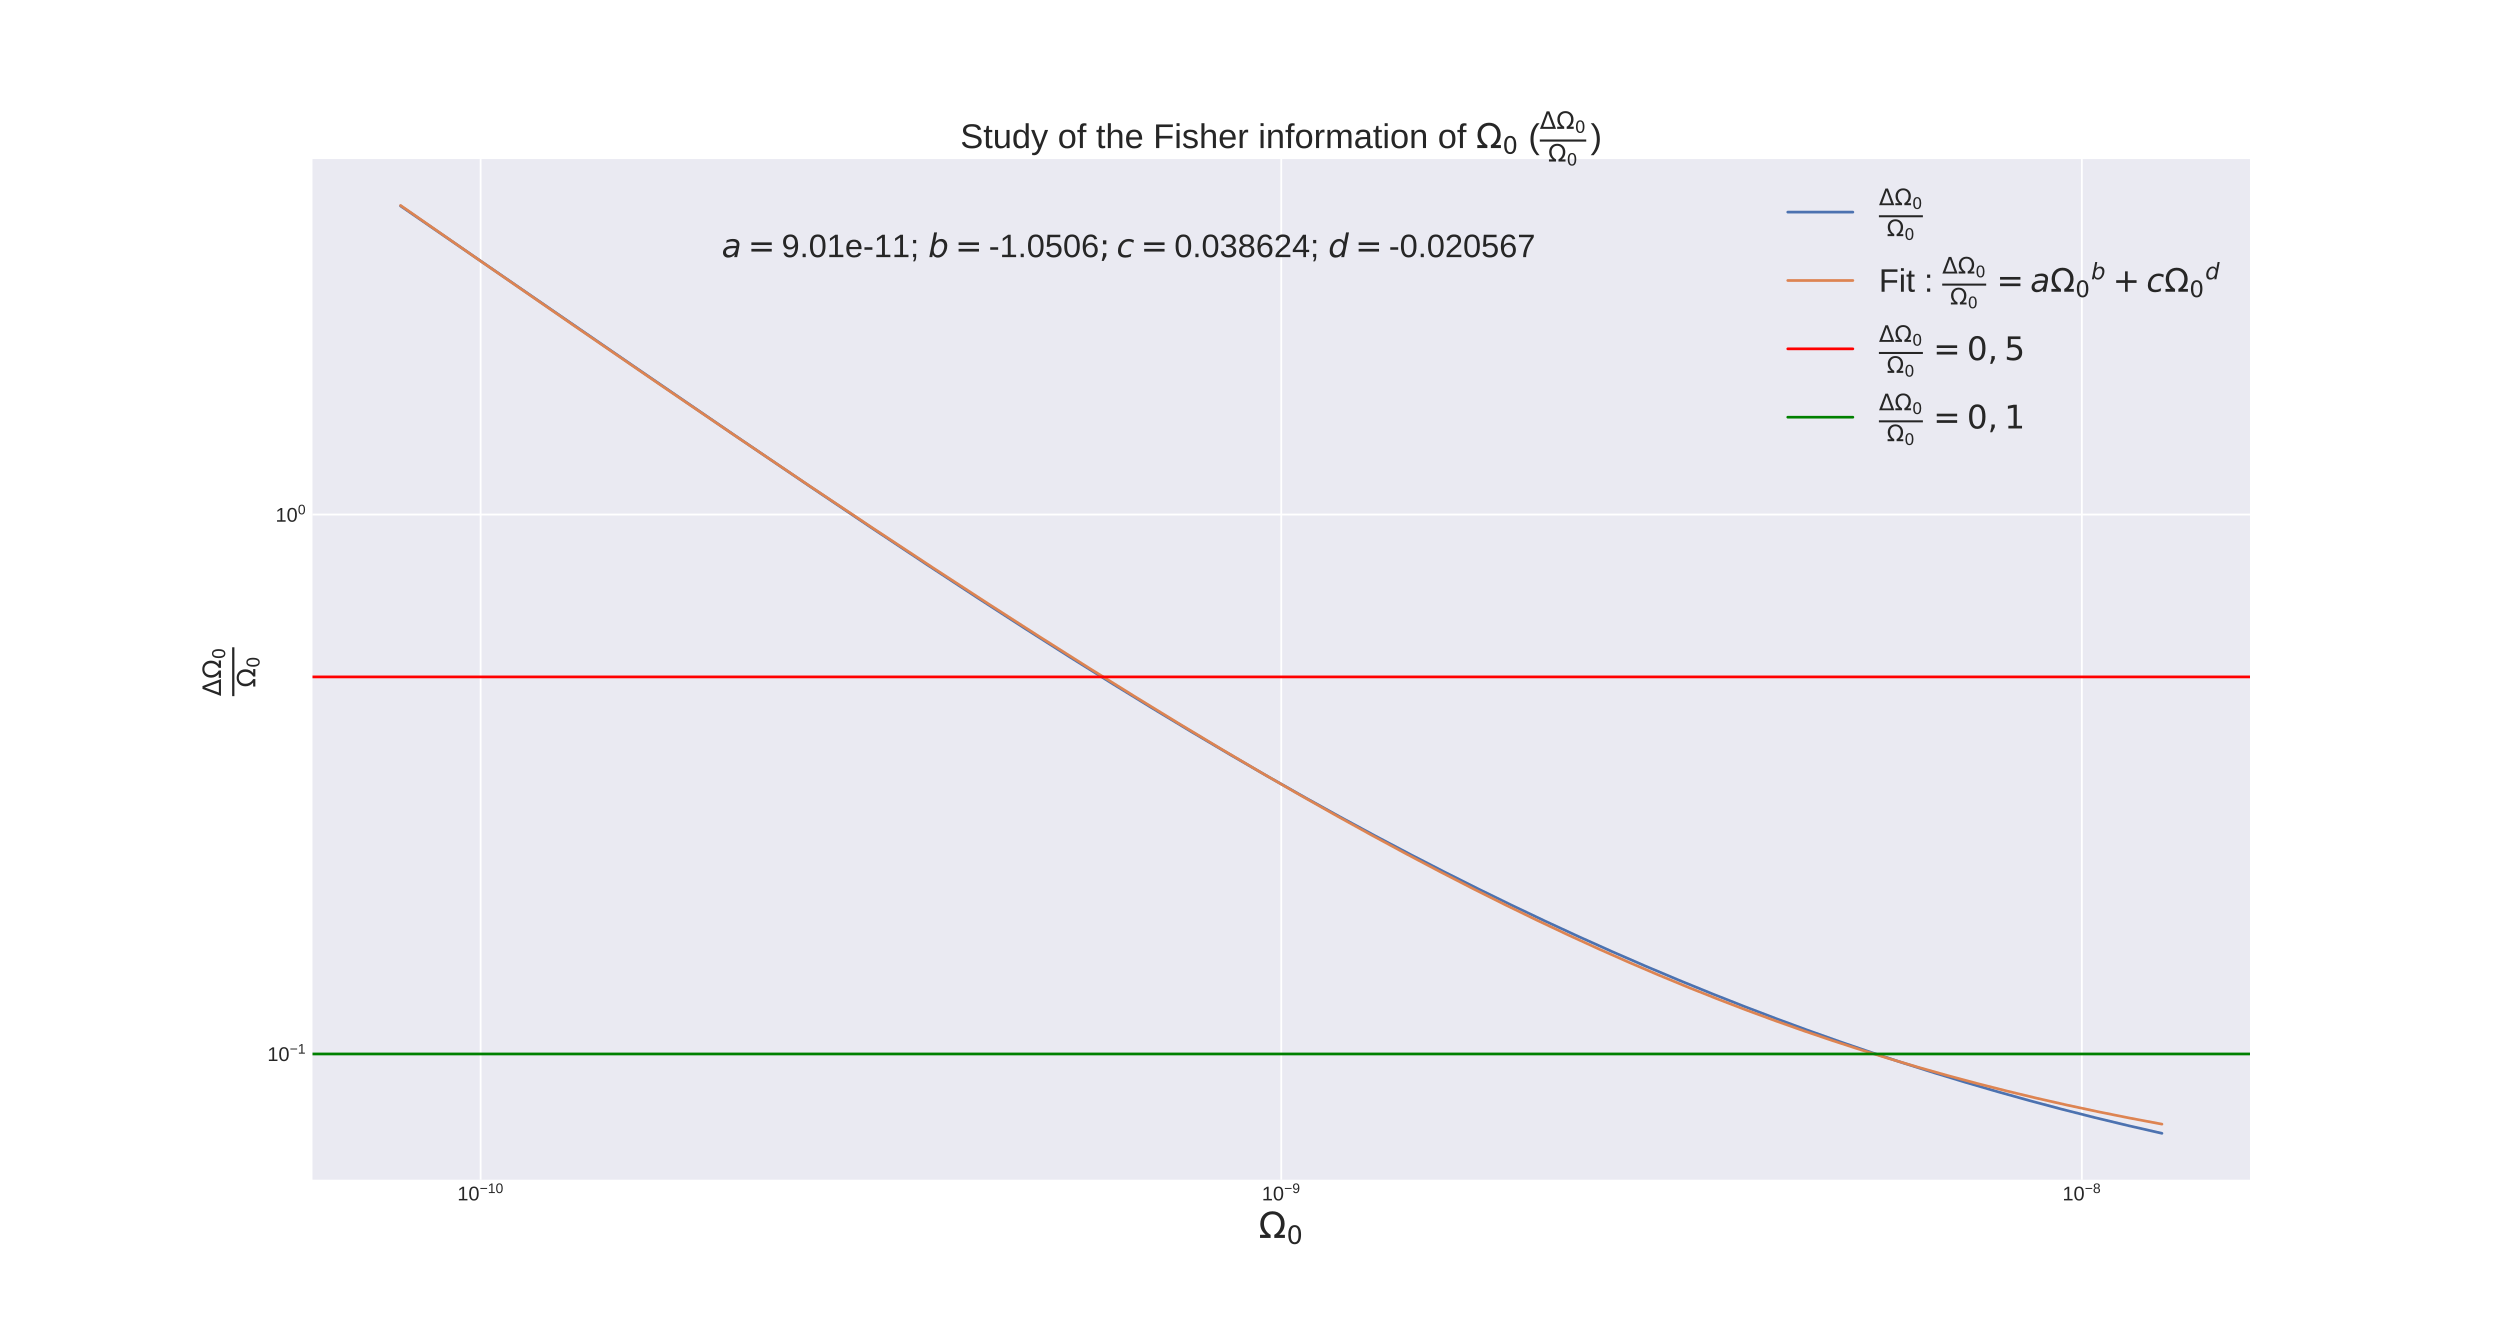 <?xml version="1.0" encoding="utf-8" standalone="no"?>
<!DOCTYPE svg PUBLIC "-//W3C//DTD SVG 1.1//EN"
  "http://www.w3.org/Graphics/SVG/1.1/DTD/svg11.dtd">
<!-- Created with matplotlib (https://matplotlib.org/) -->
<svg height="732.96pt" version="1.1" viewBox="0 0 1382.4 732.96" width="1382.4pt" xmlns="http://www.w3.org/2000/svg" xmlns:xlink="http://www.w3.org/1999/xlink">
 <defs>
  <style type="text/css">
*{stroke-linecap:butt;stroke-linejoin:round;}
  </style>
 </defs>
 <g id="figure_1">
  <g id="patch_1">
   <path d="M 0 732.96 
L 1382.4 732.96 
L 1382.4 0 
L 0 0 
z
" style="fill:#ffffff;"/>
  </g>
  <g id="axes_1">
   <g id="patch_2">
    <path d="M 172.8 652.334 
L 1244.16 652.334 
L 1244.16 87.955 
L 172.8 87.955 
z
" style="fill:#eaeaf2;"/>
   </g>
   <g id="matplotlib.axis_1">
    <g id="xtick_1">
     <g id="line2d_1">
      <path clip-path="url(#p1c105bfe00)" d="M 265.769 652.334 
L 265.769 87.955 
" style="fill:none;stroke:#ffffff;stroke-linecap:round;"/>
     </g>
     <g id="text_1">
      <!-- $\mathdefault{10^{-10}}$ -->
      <defs>
       <path d="M 7.625 0 
L 7.625 7.469 
L 25.141 7.469 
L 25.141 60.406 
L 9.625 49.312 
L 9.625 57.625 
L 25.875 68.797 
L 33.984 68.797 
L 33.984 7.469 
L 50.734 7.469 
L 50.734 0 
z
" id="LiberationSans-49"/>
       <path d="M 51.703 34.422 
Q 51.703 17.188 45.625 8.094 
Q 39.547 -0.984 27.688 -0.984 
Q 15.828 -0.984 9.859 8.047 
Q 3.906 17.094 3.906 34.422 
Q 3.906 52.156 9.688 60.984 
Q 15.484 69.828 27.984 69.828 
Q 40.141 69.828 45.922 60.891 
Q 51.703 51.953 51.703 34.422 
z
M 42.781 34.422 
Q 42.781 49.312 39.328 56 
Q 35.891 62.703 27.984 62.703 
Q 19.875 62.703 16.328 56.109 
Q 12.797 49.516 12.797 34.422 
Q 12.797 19.781 16.375 12.984 
Q 19.969 6.203 27.781 6.203 
Q 35.547 6.203 39.156 13.125 
Q 42.781 20.062 42.781 34.422 
z
" id="LiberationSans-48"/>
       <path d="M 4.938 29.688 
L 4.938 36.812 
L 53.516 36.812 
L 53.516 29.688 
z
" id="LiberationSans-8722"/>
      </defs>
      <g style="fill:#262626;" transform="translate(252.899 663.806)scale(0.11 -0.11)">
       <use transform="translate(0 0.141)" xlink:href="#LiberationSans-49"/>
       <use transform="translate(55.615 0.141)" xlink:href="#LiberationSans-48"/>
       <use transform="translate(112.155 37.12)scale(0.7)" xlink:href="#LiberationSans-8722"/>
       <use transform="translate(153.034 37.12)scale(0.7)" xlink:href="#LiberationSans-49"/>
       <use transform="translate(191.965 37.12)scale(0.7)" xlink:href="#LiberationSans-48"/>
      </g>
     </g>
    </g>
    <g id="xtick_2">
     <g id="line2d_2">
      <path clip-path="url(#p1c105bfe00)" d="M 708.48 652.334 
L 708.48 87.955 
" style="fill:none;stroke:#ffffff;stroke-linecap:round;"/>
     </g>
     <g id="text_2">
      <!-- $\mathdefault{10^{-9}}$ -->
      <defs>
       <path d="M 50.875 35.797 
Q 50.875 18.062 44.406 8.531 
Q 37.938 -0.984 25.984 -0.984 
Q 17.922 -0.984 13.062 2.406 
Q 8.203 5.812 6.109 13.375 
L 14.5 14.703 
Q 17.141 6.109 26.125 6.109 
Q 33.688 6.109 37.844 13.141 
Q 42 20.172 42.188 33.203 
Q 40.234 28.812 35.5 26.141 
Q 30.766 23.484 25.094 23.484 
Q 15.828 23.484 10.25 29.828 
Q 4.688 36.188 4.688 46.688 
Q 4.688 57.469 10.734 63.641 
Q 16.797 69.828 27.594 69.828 
Q 39.062 69.828 44.969 61.328 
Q 50.875 52.828 50.875 35.797 
z
M 41.312 44.281 
Q 41.312 52.594 37.5 57.641 
Q 33.688 62.703 27.297 62.703 
Q 20.953 62.703 17.281 58.375 
Q 13.625 54.047 13.625 46.688 
Q 13.625 39.156 17.281 34.781 
Q 20.953 30.422 27.203 30.422 
Q 31 30.422 34.266 32.156 
Q 37.547 33.891 39.422 37.062 
Q 41.312 40.234 41.312 44.281 
z
" id="LiberationSans-57"/>
      </defs>
      <g style="fill:#262626;" transform="translate(697.755 663.806)scale(0.11 -0.11)">
       <use transform="translate(0 0.141)" xlink:href="#LiberationSans-49"/>
       <use transform="translate(55.615 0.141)" xlink:href="#LiberationSans-48"/>
       <use transform="translate(112.155 37.12)scale(0.7)" xlink:href="#LiberationSans-8722"/>
       <use transform="translate(153.034 37.12)scale(0.7)" xlink:href="#LiberationSans-57"/>
      </g>
     </g>
    </g>
    <g id="xtick_3">
     <g id="line2d_3">
      <path clip-path="url(#p1c105bfe00)" d="M 1151.191 652.334 
L 1151.191 87.955 
" style="fill:none;stroke:#ffffff;stroke-linecap:round;"/>
     </g>
     <g id="text_3">
      <!-- $\mathdefault{10^{-8}}$ -->
      <defs>
       <path d="M 51.266 19.188 
Q 51.266 9.672 45.203 4.344 
Q 39.156 -0.984 27.828 -0.984 
Q 16.797 -0.984 10.562 4.234 
Q 4.344 9.469 4.344 19.094 
Q 4.344 25.828 8.203 30.422 
Q 12.062 35.016 18.062 35.984 
L 18.062 36.188 
Q 12.453 37.5 9.203 41.891 
Q 5.953 46.297 5.953 52.203 
Q 5.953 60.062 11.828 64.938 
Q 17.719 69.828 27.641 69.828 
Q 37.797 69.828 43.672 65.031 
Q 49.562 60.25 49.562 52.094 
Q 49.562 46.188 46.281 41.797 
Q 43.016 37.406 37.359 36.281 
L 37.359 36.078 
Q 43.953 35.016 47.609 30.5 
Q 51.266 25.984 51.266 19.188 
z
M 40.438 51.609 
Q 40.438 63.281 27.641 63.281 
Q 21.438 63.281 18.188 60.344 
Q 14.938 57.422 14.938 51.609 
Q 14.938 45.703 18.281 42.594 
Q 21.625 39.5 27.734 39.5 
Q 33.938 39.5 37.188 42.359 
Q 40.438 45.219 40.438 51.609 
z
M 42.141 20.016 
Q 42.141 26.422 38.328 29.656 
Q 34.516 32.906 27.641 32.906 
Q 20.953 32.906 17.188 29.406 
Q 13.422 25.922 13.422 19.828 
Q 13.422 5.609 27.938 5.609 
Q 35.109 5.609 38.625 9.047 
Q 42.141 12.5 42.141 20.016 
z
" id="LiberationSans-56"/>
      </defs>
      <g style="fill:#262626;" transform="translate(1140.466 663.806)scale(0.11 -0.11)">
       <use transform="translate(0 0.141)" xlink:href="#LiberationSans-49"/>
       <use transform="translate(55.615 0.141)" xlink:href="#LiberationSans-48"/>
       <use transform="translate(112.155 37.12)scale(0.7)" xlink:href="#LiberationSans-8722"/>
       <use transform="translate(153.034 37.12)scale(0.7)" xlink:href="#LiberationSans-56"/>
      </g>
     </g>
    </g>
    <g id="xtick_4"/>
    <g id="xtick_5"/>
    <g id="xtick_6"/>
    <g id="xtick_7"/>
    <g id="xtick_8"/>
    <g id="xtick_9"/>
    <g id="xtick_10"/>
    <g id="xtick_11"/>
    <g id="xtick_12"/>
    <g id="xtick_13"/>
    <g id="xtick_14"/>
    <g id="xtick_15"/>
    <g id="xtick_16"/>
    <g id="xtick_17"/>
    <g id="xtick_18"/>
    <g id="xtick_19"/>
    <g id="xtick_20"/>
    <g id="xtick_21"/>
    <g id="xtick_22"/>
    <g id="text_4">
     <!-- $\Omega_0$ -->
     <defs>
      <path d="M 72.609 8.688 
L 72.609 0 
L 43.312 0 
L 43.312 8.688 
Q 51.953 13.422 56.781 21.531 
Q 61.625 29.641 61.625 39.5 
Q 61.625 51.219 55.172 58.297 
Q 48.734 65.375 38.188 65.375 
Q 27.641 65.375 21.172 58.266 
Q 14.703 51.172 14.703 39.5 
Q 14.703 29.641 19.531 21.531 
Q 24.422 13.422 33.109 8.688 
L 33.109 0 
L 3.812 0 
L 3.812 8.688 
L 19.391 8.688 
Q 11.672 15.484 8.109 22.75 
Q 4.594 30.031 4.594 39.016 
Q 4.594 54.547 13.969 64.156 
Q 23.297 73.781 38.188 73.781 
Q 52.984 73.781 62.406 64.156 
Q 71.781 54.594 71.781 39.5 
Q 71.781 30.031 68.312 22.797 
Q 64.844 15.578 56.984 8.688 
z
" id="DejaVuSans-937"/>
      <path d="M 31.781 66.406 
Q 24.172 66.406 20.328 58.906 
Q 16.5 51.422 16.5 36.375 
Q 16.5 21.391 20.328 13.891 
Q 24.172 6.391 31.781 6.391 
Q 39.453 6.391 43.281 13.891 
Q 47.125 21.391 47.125 36.375 
Q 47.125 51.422 43.281 58.906 
Q 39.453 66.406 31.781 66.406 
z
M 31.781 74.219 
Q 44.047 74.219 50.516 64.516 
Q 56.984 54.828 56.984 36.375 
Q 56.984 17.969 50.516 8.266 
Q 44.047 -1.422 31.781 -1.422 
Q 19.531 -1.422 13.062 8.266 
Q 6.594 17.969 6.594 36.375 
Q 6.594 54.828 13.062 64.516 
Q 19.531 74.219 31.781 74.219 
z
" id="DejaVuSans-48"/>
     </defs>
     <g style="fill:#262626;" transform="translate(695.98 684.582)scale(0.2 -0.2)">
      <use transform="translate(0 0.219)" xlink:href="#DejaVuSans-937"/>
      <use transform="translate(77.373 -16.188)scale(0.7)" xlink:href="#DejaVuSans-48"/>
     </g>
    </g>
   </g>
   <g id="matplotlib.axis_2">
    <g id="ytick_1">
     <g id="line2d_4">
      <path clip-path="url(#p1c105bfe00)" d="M 172.8 582.796 
L 1244.16 582.796 
" style="fill:none;stroke:#ffffff;stroke-linecap:round;"/>
     </g>
     <g id="text_5">
      <!-- $\mathdefault{10^{-1}}$ -->
      <g style="fill:#262626;" transform="translate(147.85 586.782)scale(0.11 -0.11)">
       <use transform="translate(0 0.863)" xlink:href="#LiberationSans-49"/>
       <use transform="translate(55.615 0.863)" xlink:href="#LiberationSans-48"/>
       <use transform="translate(112.155 37.842)scale(0.7)" xlink:href="#LiberationSans-8722"/>
       <use transform="translate(153.034 37.842)scale(0.7)" xlink:href="#LiberationSans-49"/>
      </g>
     </g>
    </g>
    <g id="ytick_2">
     <g id="line2d_5">
      <path clip-path="url(#p1c105bfe00)" d="M 172.8 284.517 
L 1244.16 284.517 
" style="fill:none;stroke:#ffffff;stroke-linecap:round;"/>
     </g>
     <g id="text_6">
      <!-- $\mathdefault{10^{0}}$ -->
      <g style="fill:#262626;" transform="translate(152.36 288.503)scale(0.11 -0.11)">
       <use transform="translate(0 0.141)" xlink:href="#LiberationSans-49"/>
       <use transform="translate(55.615 0.141)" xlink:href="#LiberationSans-48"/>
       <use transform="translate(112.155 37.12)scale(0.7)" xlink:href="#LiberationSans-48"/>
      </g>
     </g>
    </g>
    <g id="ytick_3"/>
    <g id="ytick_4"/>
    <g id="ytick_5"/>
    <g id="ytick_6"/>
    <g id="ytick_7"/>
    <g id="ytick_8"/>
    <g id="ytick_9"/>
    <g id="ytick_10"/>
    <g id="ytick_11"/>
    <g id="ytick_12"/>
    <g id="ytick_13"/>
    <g id="ytick_14"/>
    <g id="ytick_15"/>
    <g id="ytick_16"/>
    <g id="ytick_17"/>
    <g id="text_7">
     <!-- $\frac{\Delta \Omega_0}{\Omega_0}$ -->
     <defs>
      <path d="M 34.188 63.188 
L 14.156 8.203 
L 54.25 8.203 
z
M 0.781 0 
L 28.609 72.906 
L 39.797 72.906 
L 67.578 0 
z
" id="DejaVuSans-916"/>
     </defs>
     <g style="fill:#262626;" transform="translate(133.45 384.945)rotate(-90)scale(0.2 -0.2)">
      <use transform="translate(0 56.353)scale(0.7)" xlink:href="#DejaVuSans-916"/>
      <use transform="translate(47.886 56.353)scale(0.7)" xlink:href="#DejaVuSans-937"/>
      <use transform="translate(102.047 44.869)scale(0.49)" xlink:href="#DejaVuSans-48"/>
      <use transform="translate(24 -38.725)scale(0.7)" xlink:href="#DejaVuSans-937"/>
      <use transform="translate(78.161 -50.209)scale(0.49)" xlink:href="#DejaVuSans-48"/>
      <path d="M 0 19.172 
L 0 25.422 
L 135.136 25.422 
L 135.136 19.172 
L 0 19.172 
z
"/>
     </g>
    </g>
   </g>
   <g id="line2d_6">
    <path clip-path="url(#p1c105bfe00)" d="M 1195.462 626.681 
L 1176.938 622.455 
L 1158.414 617.995 
L 1139.89 613.297 
L 1122.341 608.622 
L 1104.793 603.726 
L 1087.244 598.609 
L 1069.695 593.268 
L 1052.146 587.702 
L 1034.597 581.911 
L 1017.048 575.892 
L 999.499 569.646 
L 981.95 563.174 
L 964.401 556.474 
L 946.852 549.548 
L 928.329 541.991 
L 909.805 534.183 
L 891.281 526.124 
L 872.757 517.816 
L 854.233 509.26 
L 835.709 500.458 
L 817.186 491.412 
L 798.662 482.124 
L 780.138 472.598 
L 760.639 462.317 
L 741.14 451.781 
L 721.642 440.996 
L 701.168 429.412 
L 680.694 417.57 
L 659.246 404.9 
L 637.797 391.972 
L 615.373 378.199 
L 591.975 363.565 
L 567.601 348.062 
L 541.278 331.053 
L 513.005 312.514 
L 481.807 291.785 
L 446.709 268.19 
L 404.787 239.726 
L 350.19 202.364 
L 240.022 126.625 
L 221.498 113.894 
L 221.498 113.894 
" style="fill:none;stroke:#4c72b0;stroke-linecap:round;stroke-width:1.5;"/>
   </g>
   <g id="line2d_7">
    <path clip-path="url(#p1c105bfe00)" d="M 1195.462 621.603 
L 1177.913 618.301 
L 1160.364 614.779 
L 1142.815 611.026 
L 1126.241 607.262 
L 1109.667 603.278 
L 1093.093 599.065 
L 1076.519 594.619 
L 1059.945 589.932 
L 1044.346 585.298 
L 1028.747 580.444 
L 1013.148 575.367 
L 997.549 570.065 
L 981.95 564.538 
L 966.351 558.785 
L 950.752 552.806 
L 934.178 546.207 
L 917.604 539.357 
L 901.03 532.26 
L 884.456 524.92 
L 867.882 517.341 
L 850.334 509.063 
L 832.785 500.532 
L 815.236 491.756 
L 796.712 482.238 
L 778.188 472.468 
L 758.689 461.926 
L 739.191 451.133 
L 718.717 439.544 
L 697.268 427.141 
L 674.845 413.907 
L 651.446 399.829 
L 627.073 384.896 
L 601.724 369.101 
L 574.426 351.82 
L 546.153 333.658 
L 515.93 313.98 
L 482.782 292.124 
L 447.684 268.716 
L 408.686 242.434 
L 365.789 213.249 
L 318.017 180.475 
L 263.421 142.74 
L 221.498 113.609 
L 221.498 113.609 
" style="fill:none;stroke:#dd8452;stroke-linecap:round;stroke-width:1.5;"/>
   </g>
   <g id="line2d_8">
    <path clip-path="url(#p1c105bfe00)" d="M 172.8 374.308 
L 1244.16 374.308 
" style="fill:none;stroke:#ff0000;stroke-linecap:round;stroke-width:1.5;"/>
   </g>
   <g id="line2d_9">
    <path clip-path="url(#p1c105bfe00)" d="M 172.8 582.796 
L 1244.16 582.796 
" style="fill:none;stroke:#008000;stroke-linecap:round;stroke-width:1.5;"/>
   </g>
   <g id="patch_3">
    <path d="M 172.8 652.334 
L 172.8 87.955 
" style="fill:none;"/>
   </g>
   <g id="patch_4">
    <path d="M 1244.16 652.334 
L 1244.16 87.955 
" style="fill:none;"/>
   </g>
   <g id="patch_5">
    <path d="M 172.8 652.334 
L 1244.16 652.334 
" style="fill:none;"/>
   </g>
   <g id="patch_6">
    <path d="M 172.8 87.955 
L 1244.16 87.955 
" style="fill:none;"/>
   </g>
   <g id="text_8">
    <!-- $a = $9.01e-11; $b = $-1.0506$; c = $0.038624; $d = $-0.020567 -->
    <defs>
     <path d="M 53.719 31.203 
L 47.609 0 
L 38.625 0 
L 40.281 8.297 
Q 36.328 3.422 31.266 1 
Q 26.219 -1.422 20.016 -1.422 
Q 13.031 -1.422 8.562 2.844 
Q 4.109 7.125 4.109 13.812 
Q 4.109 23.391 11.75 28.953 
Q 19.391 34.516 32.812 34.516 
L 45.312 34.516 
L 45.797 36.922 
Q 45.906 37.312 45.953 37.766 
Q 46 38.234 46 39.203 
Q 46 43.562 42.453 45.969 
Q 38.922 48.391 32.516 48.391 
Q 28.125 48.391 23.5 47.266 
Q 18.891 46.141 14.016 43.891 
L 15.578 52.203 
Q 20.656 54.109 25.516 55.047 
Q 30.375 56 34.906 56 
Q 44.578 56 49.625 51.797 
Q 54.688 47.609 54.688 39.594 
Q 54.688 37.984 54.438 35.812 
Q 54.203 33.641 53.719 31.203 
z
M 44 27.484 
L 35.016 27.484 
Q 23.969 27.484 18.672 24.531 
Q 13.375 21.578 13.375 15.375 
Q 13.375 11.078 16.078 8.641 
Q 18.797 6.203 23.578 6.203 
Q 30.906 6.203 36.375 11.453 
Q 41.844 16.703 43.609 25.484 
z
" id="DejaVuSans-Oblique-97"/>
     <path d="M 10.594 45.406 
L 73.188 45.406 
L 73.188 37.203 
L 10.594 37.203 
z
M 10.594 25.484 
L 73.188 25.484 
L 73.188 17.188 
L 10.594 17.188 
z
" id="DejaVuSans-61"/>
     <path d="M 9.125 0 
L 9.125 10.688 
L 18.656 10.688 
L 18.656 0 
z
" id="LiberationSans-46"/>
     <path d="M 13.484 24.562 
Q 13.484 15.484 17.234 10.547 
Q 21 5.609 28.219 5.609 
Q 33.938 5.609 37.375 7.906 
Q 40.828 10.203 42.047 13.719 
L 49.75 11.531 
Q 45.016 -0.984 28.219 -0.984 
Q 16.5 -0.984 10.375 6 
Q 4.25 12.984 4.25 26.766 
Q 4.25 39.844 10.375 46.828 
Q 16.5 53.812 27.875 53.812 
Q 51.172 53.812 51.172 25.734 
L 51.172 24.562 
z
M 42.094 31.297 
Q 41.359 39.656 37.844 43.484 
Q 34.328 47.312 27.734 47.312 
Q 21.344 47.312 17.609 43.031 
Q 13.875 38.766 13.578 31.297 
z
" id="LiberationSans-101"/>
     <path d="M 4.438 22.656 
L 4.438 30.469 
L 28.859 30.469 
L 28.859 22.656 
z
" id="LiberationSans-45"/>
     <path d="M 18.797 10.109 
L 18.797 2.484 
Q 18.797 -2.688 17.859 -6.156 
Q 16.938 -9.625 14.984 -12.797 
L 8.984 -12.797 
Q 13.578 -6.156 13.578 0 
L 9.281 0 
L 9.281 10.109 
z
M 9.281 42.719 
L 9.281 52.828 
L 18.797 52.828 
L 18.797 42.719 
z
" id="LiberationSans-59"/>
     <path id="LiberationSans-32"/>
     <path d="M 49.516 33.406 
Q 49.516 40.484 46.266 44.484 
Q 43.016 48.484 37.312 48.484 
Q 33.156 48.484 29.516 46.453 
Q 25.875 44.438 23.188 40.578 
Q 20.359 36.531 18.719 31.172 
Q 17.094 25.828 17.094 20.516 
Q 17.094 13.766 20.281 9.938 
Q 23.484 6.109 29.109 6.109 
Q 33.344 6.109 36.953 8.078 
Q 40.578 10.062 43.312 13.922 
Q 46.094 17.922 47.797 23.234 
Q 49.516 28.562 49.516 33.406 
z
M 21.578 46.391 
Q 24.906 50.875 29.906 53.438 
Q 34.906 56 40.375 56 
Q 48.781 56 53.734 50.328 
Q 58.688 44.672 58.688 35.016 
Q 58.688 27.094 55.781 19.672 
Q 52.875 12.25 47.516 6.5 
Q 44 2.688 39.406 0.625 
Q 34.812 -1.422 29.781 -1.422 
Q 24.469 -1.422 20.562 1.016 
Q 16.656 3.469 14.203 8.297 
L 12.594 0 
L 3.609 0 
L 18.406 75.984 
L 27.391 75.984 
z
" id="DejaVuSans-Oblique-98"/>
     <path d="M 51.422 22.406 
Q 51.422 11.531 44.953 5.266 
Q 38.484 -0.984 27 -0.984 
Q 17.391 -0.984 11.469 3.219 
Q 5.562 7.422 4 15.375 
L 12.891 16.406 
Q 15.672 6.203 27.203 6.203 
Q 34.281 6.203 38.281 10.469 
Q 42.281 14.75 42.281 22.219 
Q 42.281 28.719 38.25 32.719 
Q 34.234 36.719 27.391 36.719 
Q 23.828 36.719 20.75 35.594 
Q 17.672 34.469 14.594 31.781 
L 6 31.781 
L 8.297 68.797 
L 47.406 68.797 
L 47.406 61.328 
L 16.312 61.328 
L 14.984 39.5 
Q 20.703 43.891 29.203 43.891 
Q 39.359 43.891 45.391 37.938 
Q 51.422 31.984 51.422 22.406 
z
" id="LiberationSans-53"/>
     <path d="M 51.219 22.516 
Q 51.219 11.625 45.312 5.312 
Q 39.406 -0.984 29 -0.984 
Q 17.391 -0.984 11.234 7.656 
Q 5.078 16.312 5.078 32.812 
Q 5.078 50.688 11.469 60.25 
Q 17.875 69.828 29.688 69.828 
Q 45.266 69.828 49.312 55.812 
L 40.922 54.297 
Q 38.328 62.703 29.594 62.703 
Q 22.078 62.703 17.938 55.688 
Q 13.812 48.688 13.812 35.406 
Q 16.219 39.844 20.562 42.156 
Q 24.906 44.484 30.516 44.484 
Q 40.047 44.484 45.625 38.516 
Q 51.219 32.562 51.219 22.516 
z
M 42.281 22.125 
Q 42.281 29.594 38.625 33.641 
Q 34.969 37.703 28.422 37.703 
Q 22.266 37.703 18.484 34.109 
Q 14.703 30.516 14.703 24.219 
Q 14.703 16.266 18.625 11.188 
Q 22.562 6.109 28.719 6.109 
Q 35.062 6.109 38.672 10.375 
Q 42.281 14.656 42.281 22.125 
z
" id="LiberationSans-54"/>
     <path d="M 11.719 51.703 
L 22.016 51.703 
L 22.016 39.312 
L 11.719 39.312 
z
M 11.719 12.406 
L 22.016 12.406 
L 22.016 4 
L 14.016 -11.625 
L 7.719 -11.625 
L 11.719 4 
z
" id="DejaVuSans-59"/>
     <path d="M 53.609 52.594 
L 51.812 43.703 
Q 48.578 46.047 44.938 47.219 
Q 41.312 48.391 37.406 48.391 
Q 33.109 48.391 29.219 46.875 
Q 25.344 45.359 22.703 42.578 
Q 18.5 38.328 16.203 32.609 
Q 13.922 26.906 13.922 20.797 
Q 13.922 13.422 17.609 9.812 
Q 21.297 6.203 28.812 6.203 
Q 32.516 6.203 36.688 7.328 
Q 40.875 8.453 45.406 10.688 
L 43.703 1.812 
Q 39.797 0.203 35.672 -0.609 
Q 31.547 -1.422 27.203 -1.422 
Q 16.312 -1.422 10.453 4.016 
Q 4.594 9.469 4.594 19.578 
Q 4.594 28.078 7.641 35.234 
Q 10.688 42.391 16.703 48.094 
Q 20.797 52 26.312 54 
Q 31.844 56 38.375 56 
Q 42.188 56 45.938 55.141 
Q 49.703 54.297 53.609 52.594 
z
" id="DejaVuSans-Oblique-99"/>
     <path d="M 51.219 19 
Q 51.219 9.469 45.156 4.234 
Q 39.109 -0.984 27.875 -0.984 
Q 17.438 -0.984 11.203 3.734 
Q 4.984 8.453 3.812 17.672 
L 12.891 18.5 
Q 14.656 6.297 27.875 6.297 
Q 34.516 6.297 38.297 9.562 
Q 42.094 12.844 42.094 19.281 
Q 42.094 24.906 37.766 28.047 
Q 33.453 31.203 25.297 31.203 
L 20.312 31.203 
L 20.312 38.812 
L 25.094 38.812 
Q 32.328 38.812 36.297 41.969 
Q 40.281 45.125 40.281 50.688 
Q 40.281 56.203 37.031 59.391 
Q 33.797 62.594 27.391 62.594 
Q 21.578 62.594 17.984 59.609 
Q 14.406 56.641 13.812 51.219 
L 4.984 51.906 
Q 5.953 60.359 11.984 65.094 
Q 18.016 69.828 27.484 69.828 
Q 37.844 69.828 43.578 65.016 
Q 49.312 60.203 49.312 51.609 
Q 49.312 45.016 45.625 40.891 
Q 41.938 36.766 34.906 35.297 
L 34.906 35.109 
Q 42.625 34.281 46.922 29.938 
Q 51.219 25.594 51.219 19 
z
" id="LiberationSans-51"/>
     <path d="M 5.031 0 
L 5.031 6.203 
Q 7.516 11.922 11.109 16.281 
Q 14.703 20.656 18.656 24.188 
Q 22.609 27.734 26.484 30.766 
Q 30.375 33.797 33.5 36.812 
Q 36.625 39.844 38.547 43.156 
Q 40.484 46.484 40.484 50.688 
Q 40.484 56.344 37.156 59.469 
Q 33.844 62.594 27.938 62.594 
Q 22.312 62.594 18.672 59.547 
Q 15.047 56.5 14.406 50.984 
L 5.422 51.812 
Q 6.391 60.062 12.422 64.938 
Q 18.453 69.828 27.938 69.828 
Q 38.328 69.828 43.922 64.922 
Q 49.516 60.016 49.516 50.984 
Q 49.516 46.969 47.672 43.016 
Q 45.844 39.062 42.234 35.109 
Q 38.625 31.156 28.422 22.859 
Q 22.797 18.266 19.469 14.578 
Q 16.156 10.891 14.703 7.469 
L 50.594 7.469 
L 50.594 0 
z
" id="LiberationSans-50"/>
     <path d="M 43.016 15.578 
L 43.016 0 
L 34.719 0 
L 34.719 15.578 
L 2.297 15.578 
L 2.297 22.406 
L 33.797 68.797 
L 43.016 68.797 
L 43.016 22.516 
L 52.688 22.516 
L 52.688 15.578 
z
M 34.719 58.891 
Q 34.625 58.594 33.344 56.297 
Q 32.078 54 31.453 53.078 
L 13.812 27.094 
L 11.188 23.484 
L 10.406 22.516 
L 34.719 22.516 
z
" id="LiberationSans-52"/>
     <path d="M 41.797 8.203 
Q 38.188 3.469 33.25 1.016 
Q 28.328 -1.422 22.312 -1.422 
Q 14.109 -1.422 9.344 4.172 
Q 4.594 9.766 4.594 19.484 
Q 4.594 27.594 7.469 34.938 
Q 10.359 42.281 15.828 48.094 
Q 19.438 51.953 23.969 53.969 
Q 28.516 56 33.5 56 
Q 38.766 56 42.797 53.453 
Q 46.828 50.922 49.031 46.188 
L 54.891 75.984 
L 63.922 75.984 
L 49.125 0 
L 40.094 0 
z
M 13.922 21.094 
Q 13.922 14.016 17.109 10.062 
Q 20.312 6.109 25.984 6.109 
Q 30.172 6.109 33.766 8.125 
Q 37.359 10.156 40.094 14.109 
Q 42.969 18.219 44.625 23.578 
Q 46.297 28.953 46.297 34.188 
Q 46.297 40.969 43.094 44.766 
Q 39.891 48.578 34.281 48.578 
Q 30.031 48.578 26.359 46.578 
Q 22.703 44.578 20.125 40.828 
Q 17.281 36.766 15.594 31.391 
Q 13.922 26.031 13.922 21.094 
z
" id="DejaVuSans-Oblique-100"/>
     <path d="M 50.594 61.672 
Q 40.047 45.562 35.688 36.422 
Q 31.344 27.297 29.172 18.406 
Q 27 9.516 27 0 
L 17.828 0 
Q 17.828 13.188 23.406 27.75 
Q 29 42.328 42.094 61.328 
L 5.125 61.328 
L 5.125 68.797 
L 50.594 68.797 
z
" id="LiberationSans-55"/>
    </defs>
    <g style="fill:#262626;" transform="translate(399.038 142.201)scale(0.18 -0.18)">
     <use transform="translate(0 0.016)" xlink:href="#DejaVuSans-Oblique-97"/>
     <use transform="translate(80.762 0.016)" xlink:href="#DejaVuSans-61"/>
     <use transform="translate(184.033 0.016)" xlink:href="#LiberationSans-57"/>
     <use transform="translate(239.648 0.016)" xlink:href="#LiberationSans-46"/>
     <use transform="translate(267.432 0.016)" xlink:href="#LiberationSans-48"/>
     <use transform="translate(323.047 0.016)" xlink:href="#LiberationSans-49"/>
     <use transform="translate(378.662 0.016)" xlink:href="#LiberationSans-101"/>
     <use transform="translate(434.277 0.016)" xlink:href="#LiberationSans-45"/>
     <use transform="translate(467.578 0.016)" xlink:href="#LiberationSans-49"/>
     <use transform="translate(523.193 0.016)" xlink:href="#LiberationSans-49"/>
     <use transform="translate(578.809 0.016)" xlink:href="#LiberationSans-59"/>
     <use transform="translate(606.592 0.016)" xlink:href="#LiberationSans-32"/>
     <use transform="translate(634.375 0.016)" xlink:href="#DejaVuSans-Oblique-98"/>
     <use transform="translate(717.334 0.016)" xlink:href="#DejaVuSans-61"/>
     <use transform="translate(820.605 0.016)" xlink:href="#LiberationSans-45"/>
     <use transform="translate(853.906 0.016)" xlink:href="#LiberationSans-49"/>
     <use transform="translate(909.521 0.016)" xlink:href="#LiberationSans-46"/>
     <use transform="translate(937.305 0.016)" xlink:href="#LiberationSans-48"/>
     <use transform="translate(992.92 0.016)" xlink:href="#LiberationSans-53"/>
     <use transform="translate(1048.535 0.016)" xlink:href="#LiberationSans-48"/>
     <use transform="translate(1104.15 0.016)" xlink:href="#LiberationSans-54"/>
     <use transform="translate(1159.766 0.016)" xlink:href="#DejaVuSans-59"/>
     <use transform="translate(1212.939 0.016)" xlink:href="#DejaVuSans-Oblique-99"/>
     <use transform="translate(1287.402 0.016)" xlink:href="#DejaVuSans-61"/>
     <use transform="translate(1390.674 0.016)" xlink:href="#LiberationSans-48"/>
     <use transform="translate(1446.289 0.016)" xlink:href="#LiberationSans-46"/>
     <use transform="translate(1474.072 0.016)" xlink:href="#LiberationSans-48"/>
     <use transform="translate(1529.688 0.016)" xlink:href="#LiberationSans-51"/>
     <use transform="translate(1585.303 0.016)" xlink:href="#LiberationSans-56"/>
     <use transform="translate(1640.918 0.016)" xlink:href="#LiberationSans-54"/>
     <use transform="translate(1696.533 0.016)" xlink:href="#LiberationSans-50"/>
     <use transform="translate(1752.148 0.016)" xlink:href="#LiberationSans-52"/>
     <use transform="translate(1807.764 0.016)" xlink:href="#LiberationSans-59"/>
     <use transform="translate(1835.547 0.016)" xlink:href="#LiberationSans-32"/>
     <use transform="translate(1863.33 0.016)" xlink:href="#DejaVuSans-Oblique-100"/>
     <use transform="translate(1946.289 0.016)" xlink:href="#DejaVuSans-61"/>
     <use transform="translate(2049.561 0.016)" xlink:href="#LiberationSans-45"/>
     <use transform="translate(2082.861 0.016)" xlink:href="#LiberationSans-48"/>
     <use transform="translate(2138.477 0.016)" xlink:href="#LiberationSans-46"/>
     <use transform="translate(2166.26 0.016)" xlink:href="#LiberationSans-48"/>
     <use transform="translate(2221.875 0.016)" xlink:href="#LiberationSans-50"/>
     <use transform="translate(2277.49 0.016)" xlink:href="#LiberationSans-48"/>
     <use transform="translate(2333.105 0.016)" xlink:href="#LiberationSans-53"/>
     <use transform="translate(2388.721 0.016)" xlink:href="#LiberationSans-54"/>
     <use transform="translate(2444.336 0.016)" xlink:href="#LiberationSans-55"/>
    </g>
   </g>
   <g id="text_9">
    <!-- Study of the Fisher information of $\Omega_0$ ($\frac{\Delta \Omega_0}{\Omega_0}$) -->
    <defs>
     <path d="M 62.109 19 
Q 62.109 9.469 54.656 4.234 
Q 47.219 -0.984 33.688 -0.984 
Q 8.547 -0.984 4.547 16.5 
L 13.578 18.312 
Q 15.141 12.109 20.219 9.203 
Q 25.297 6.297 34.031 6.297 
Q 43.062 6.297 47.969 9.391 
Q 52.875 12.5 52.875 18.5 
Q 52.875 21.875 51.344 23.969 
Q 49.812 26.078 47.016 27.438 
Q 44.234 28.812 40.375 29.734 
Q 36.531 30.672 31.844 31.734 
Q 23.688 33.547 19.453 35.344 
Q 15.234 37.156 12.797 39.375 
Q 10.359 41.609 9.062 44.578 
Q 7.766 47.562 7.766 51.422 
Q 7.766 60.25 14.531 65.031 
Q 21.297 69.828 33.891 69.828 
Q 45.609 69.828 51.812 66.234 
Q 58.016 62.641 60.5 54 
L 51.312 52.391 
Q 49.812 57.859 45.562 60.328 
Q 41.312 62.797 33.797 62.797 
Q 25.531 62.797 21.188 60.062 
Q 16.844 57.328 16.844 51.906 
Q 16.844 48.734 18.531 46.656 
Q 20.219 44.578 23.391 43.141 
Q 26.562 41.703 36.031 39.594 
Q 39.203 38.875 42.359 38.109 
Q 45.516 37.359 48.391 36.297 
Q 51.266 35.25 53.781 33.828 
Q 56.297 32.422 58.156 30.375 
Q 60.016 28.328 61.062 25.531 
Q 62.109 22.75 62.109 19 
z
" id="LiberationSans-83"/>
     <path d="M 27.047 0.391 
Q 22.703 -0.781 18.172 -0.781 
Q 7.625 -0.781 7.625 11.188 
L 7.625 46.438 
L 1.516 46.438 
L 1.516 52.828 
L 7.953 52.828 
L 10.547 64.656 
L 16.406 64.656 
L 16.406 52.828 
L 26.172 52.828 
L 26.172 46.438 
L 16.406 46.438 
L 16.406 13.094 
Q 16.406 9.281 17.641 7.734 
Q 18.891 6.203 21.969 6.203 
Q 23.734 6.203 27.047 6.891 
z
" id="LiberationSans-116"/>
     <path d="M 15.328 52.828 
L 15.328 19.344 
Q 15.328 14.109 16.359 11.219 
Q 17.391 8.344 19.625 7.078 
Q 21.875 5.812 26.219 5.812 
Q 32.562 5.812 36.219 10.156 
Q 39.891 14.5 39.891 22.219 
L 39.891 52.828 
L 48.688 52.828 
L 48.688 11.281 
Q 48.688 2.047 48.969 0 
L 40.672 0 
Q 40.625 0.25 40.578 1.312 
Q 40.531 2.391 40.453 3.781 
Q 40.375 5.172 40.281 9.031 
L 40.141 9.031 
Q 37.109 3.562 33.125 1.281 
Q 29.156 -0.984 23.25 -0.984 
Q 14.547 -0.984 10.516 3.344 
Q 6.5 7.672 6.5 17.625 
L 6.5 52.828 
z
" id="LiberationSans-117"/>
     <path d="M 40.094 8.5 
Q 37.641 3.422 33.609 1.219 
Q 29.594 -0.984 23.641 -0.984 
Q 13.625 -0.984 8.906 5.75 
Q 4.203 12.5 4.203 26.172 
Q 4.203 53.812 23.641 53.812 
Q 29.641 53.812 33.641 51.609 
Q 37.641 49.422 40.094 44.625 
L 40.188 44.625 
L 40.094 50.531 
L 40.094 72.469 
L 48.875 72.469 
L 48.875 10.891 
Q 48.875 2.641 49.172 0 
L 40.766 0 
Q 40.625 0.781 40.453 3.609 
Q 40.281 6.453 40.281 8.5 
z
M 13.422 26.469 
Q 13.422 15.375 16.344 10.594 
Q 19.281 5.812 25.875 5.812 
Q 33.344 5.812 36.719 10.984 
Q 40.094 16.156 40.094 27.047 
Q 40.094 37.547 36.719 42.422 
Q 33.344 47.312 25.984 47.312 
Q 19.344 47.312 16.375 42.406 
Q 13.422 37.5 13.422 26.469 
z
" id="LiberationSans-100"/>
     <path d="M 9.328 -20.75 
Q 5.719 -20.75 3.266 -20.219 
L 3.266 -13.625 
Q 5.125 -13.922 7.375 -13.922 
Q 15.578 -13.922 20.359 -1.859 
L 21.188 0.25 
L 0.25 52.828 
L 9.625 52.828 
L 20.75 23.641 
Q 21 22.953 21.344 22 
Q 21.688 21.047 23.531 15.625 
Q 25.391 10.203 25.531 9.578 
L 28.953 19.188 
L 40.531 52.828 
L 49.812 52.828 
L 29.5 0 
Q 26.219 -8.453 23.391 -12.578 
Q 20.562 -16.703 17.109 -18.719 
Q 13.672 -20.75 9.328 -20.75 
z
" id="LiberationSans-121"/>
     <path d="M 51.422 26.469 
Q 51.422 12.594 45.312 5.797 
Q 39.203 -0.984 27.594 -0.984 
Q 16.016 -0.984 10.109 6.078 
Q 4.203 13.141 4.203 26.469 
Q 4.203 53.812 27.875 53.812 
Q 39.984 53.812 45.703 47.141 
Q 51.422 40.484 51.422 26.469 
z
M 42.188 26.469 
Q 42.188 37.406 38.938 42.359 
Q 35.688 47.312 28.031 47.312 
Q 20.312 47.312 16.859 42.25 
Q 13.422 37.203 13.422 26.469 
Q 13.422 16.016 16.812 10.766 
Q 20.219 5.516 27.484 5.516 
Q 35.406 5.516 38.797 10.594 
Q 42.188 15.672 42.188 26.469 
z
" id="LiberationSans-111"/>
     <path d="M 17.625 46.438 
L 17.625 0 
L 8.844 0 
L 8.844 46.438 
L 1.422 46.438 
L 1.422 52.828 
L 8.844 52.828 
L 8.844 58.797 
Q 8.844 66.016 12.016 69.188 
Q 15.188 72.359 21.734 72.359 
Q 25.391 72.359 27.938 71.781 
L 27.938 65.094 
Q 25.734 65.484 24.031 65.484 
Q 20.656 65.484 19.141 63.766 
Q 17.625 62.062 17.625 57.562 
L 17.625 52.828 
L 27.938 52.828 
L 27.938 46.438 
z
" id="LiberationSans-102"/>
     <path d="M 15.484 43.797 
Q 18.312 48.969 22.281 51.391 
Q 26.266 53.812 32.375 53.812 
Q 40.969 53.812 45.047 49.531 
Q 49.125 45.266 49.125 35.203 
L 49.125 0 
L 40.281 0 
L 40.281 33.5 
Q 40.281 39.062 39.25 41.766 
Q 38.234 44.484 35.891 45.75 
Q 33.547 47.016 29.391 47.016 
Q 23.188 47.016 19.453 42.719 
Q 15.719 38.422 15.719 31.156 
L 15.719 0 
L 6.938 0 
L 6.938 72.469 
L 15.719 72.469 
L 15.719 53.609 
Q 15.719 50.641 15.547 47.453 
Q 15.375 44.281 15.328 43.797 
z
" id="LiberationSans-104"/>
     <path d="M 17.531 61.188 
L 17.531 35.594 
L 55.906 35.594 
L 55.906 27.875 
L 17.531 27.875 
L 17.531 0 
L 8.203 0 
L 8.203 68.797 
L 57.078 68.797 
L 57.078 61.188 
z
" id="LiberationSans-70"/>
     <path d="M 6.688 64.062 
L 6.688 72.469 
L 15.484 72.469 
L 15.484 64.062 
z
M 6.688 0 
L 6.688 52.828 
L 15.484 52.828 
L 15.484 0 
z
" id="LiberationSans-105"/>
     <path d="M 46.391 14.594 
Q 46.391 7.125 40.75 3.062 
Q 35.109 -0.984 24.953 -0.984 
Q 15.094 -0.984 9.734 2.266 
Q 4.391 5.516 2.781 12.406 
L 10.547 13.922 
Q 11.672 9.672 15.188 7.688 
Q 18.703 5.719 24.953 5.719 
Q 31.641 5.719 34.734 7.766 
Q 37.844 9.812 37.844 13.922 
Q 37.844 17.047 35.688 19 
Q 33.547 20.953 28.766 22.219 
L 22.469 23.875 
Q 14.891 25.828 11.688 27.703 
Q 8.5 29.594 6.688 32.281 
Q 4.891 34.969 4.891 38.875 
Q 4.891 46.094 10.031 49.875 
Q 15.188 53.656 25.047 53.656 
Q 33.797 53.656 38.938 50.578 
Q 44.094 47.516 45.453 40.719 
L 37.547 39.75 
Q 36.812 43.266 33.609 45.141 
Q 30.422 47.016 25.047 47.016 
Q 19.094 47.016 16.25 45.203 
Q 13.422 43.406 13.422 39.75 
Q 13.422 37.5 14.594 36.031 
Q 15.766 34.578 18.062 33.547 
Q 20.359 32.516 27.734 30.719 
Q 34.719 28.953 37.797 27.469 
Q 40.875 25.984 42.656 24.172 
Q 44.438 22.359 45.406 19.984 
Q 46.391 17.625 46.391 14.594 
z
" id="LiberationSans-115"/>
     <path d="M 6.938 0 
L 6.938 40.531 
Q 6.938 46.094 6.641 52.828 
L 14.938 52.828 
Q 15.328 43.844 15.328 42.047 
L 15.531 42.047 
Q 17.625 48.828 20.359 51.312 
Q 23.094 53.812 28.078 53.812 
Q 29.828 53.812 31.641 53.328 
L 31.641 45.266 
Q 29.891 45.75 26.953 45.75 
Q 21.484 45.75 18.594 41.031 
Q 15.719 36.328 15.719 27.547 
L 15.719 0 
z
" id="LiberationSans-114"/>
     <path d="M 40.281 0 
L 40.281 33.5 
Q 40.281 38.719 39.25 41.594 
Q 38.234 44.484 35.984 45.75 
Q 33.734 47.016 29.391 47.016 
Q 23.047 47.016 19.375 42.672 
Q 15.719 38.328 15.719 30.609 
L 15.719 0 
L 6.938 0 
L 6.938 41.547 
Q 6.938 50.781 6.641 52.828 
L 14.938 52.828 
Q 14.984 52.594 15.031 51.516 
Q 15.094 50.438 15.156 49.047 
Q 15.234 47.656 15.328 43.797 
L 15.484 43.797 
Q 18.5 49.266 22.484 51.531 
Q 26.469 53.812 32.375 53.812 
Q 41.062 53.812 45.094 49.484 
Q 49.125 45.172 49.125 35.203 
L 49.125 0 
z
" id="LiberationSans-110"/>
     <path d="M 37.5 0 
L 37.5 33.5 
Q 37.5 41.156 35.391 44.078 
Q 33.297 47.016 27.828 47.016 
Q 22.219 47.016 18.938 42.719 
Q 15.672 38.422 15.672 30.609 
L 15.672 0 
L 6.938 0 
L 6.938 41.547 
Q 6.938 50.781 6.641 52.828 
L 14.938 52.828 
Q 14.984 52.594 15.031 51.516 
Q 15.094 50.438 15.156 49.047 
Q 15.234 47.656 15.328 43.797 
L 15.484 43.797 
Q 18.312 49.422 21.969 51.609 
Q 25.641 53.812 30.906 53.812 
Q 36.922 53.812 40.406 51.422 
Q 43.891 49.031 45.266 43.797 
L 45.406 43.797 
Q 48.141 49.125 52.016 51.469 
Q 55.906 53.812 61.422 53.812 
Q 69.438 53.812 73.062 49.469 
Q 76.703 45.125 76.703 35.203 
L 76.703 0 
L 68.016 0 
L 68.016 33.5 
Q 68.016 41.156 65.906 44.078 
Q 63.812 47.016 58.344 47.016 
Q 52.594 47.016 49.391 42.75 
Q 46.188 38.484 46.188 30.609 
L 46.188 0 
z
" id="LiberationSans-109"/>
     <path d="M 20.219 -0.984 
Q 12.25 -0.984 8.25 3.219 
Q 4.25 7.422 4.25 14.75 
Q 4.25 22.953 9.641 27.344 
Q 15.047 31.734 27.047 32.031 
L 38.922 32.234 
L 38.922 35.109 
Q 38.922 41.547 36.188 44.328 
Q 33.453 47.125 27.594 47.125 
Q 21.688 47.125 19 45.109 
Q 16.312 43.109 15.766 38.719 
L 6.594 39.547 
Q 8.844 53.812 27.781 53.812 
Q 37.75 53.812 42.766 49.234 
Q 47.797 44.672 47.797 36.031 
L 47.797 13.281 
Q 47.797 9.375 48.828 7.391 
Q 49.859 5.422 52.734 5.422 
Q 54 5.422 55.609 5.766 
L 55.609 0.297 
Q 52.297 -0.484 48.828 -0.484 
Q 43.953 -0.484 41.719 2.078 
Q 39.5 4.641 39.203 10.109 
L 38.922 10.109 
Q 35.547 4.047 31.078 1.531 
Q 26.609 -0.984 20.219 -0.984 
z
M 22.219 5.609 
Q 27.047 5.609 30.812 7.812 
Q 34.578 10.016 36.75 13.844 
Q 38.922 17.672 38.922 21.734 
L 38.922 26.078 
L 29.297 25.875 
Q 23.094 25.781 19.891 24.609 
Q 16.703 23.438 14.984 21 
Q 13.281 18.562 13.281 14.594 
Q 13.281 10.297 15.594 7.953 
Q 17.922 5.609 22.219 5.609 
z
" id="LiberationSans-97"/>
     <path d="M 6.203 25.984 
Q 6.203 40.094 10.625 51.312 
Q 15.047 62.547 24.219 72.469 
L 32.719 72.469 
Q 23.578 62.312 19.312 50.875 
Q 15.047 39.453 15.047 25.875 
Q 15.047 12.359 19.266 0.969 
Q 23.484 -10.406 32.719 -20.703 
L 24.219 -20.703 
Q 14.984 -10.75 10.594 0.5 
Q 6.203 11.766 6.203 25.781 
z
" id="LiberationSans-40"/>
     <path d="M 27.094 25.781 
Q 27.094 11.672 22.672 0.438 
Q 18.266 -10.797 9.078 -20.703 
L 0.594 -20.703 
Q 9.766 -10.453 14.016 0.891 
Q 18.266 12.25 18.266 25.875 
Q 18.266 39.5 13.984 50.875 
Q 9.719 62.25 0.594 72.469 
L 9.078 72.469 
Q 18.312 62.5 22.703 51.234 
Q 27.094 39.984 27.094 25.984 
z
" id="LiberationSans-41"/>
    </defs>
    <g style="fill:#262626;" transform="translate(531.02 81.955)scale(0.19 -0.19)">
     <use transform="translate(0 0.375)" xlink:href="#LiberationSans-83"/>
     <use transform="translate(66.699 0.375)" xlink:href="#LiberationSans-116"/>
     <use transform="translate(94.482 0.375)" xlink:href="#LiberationSans-117"/>
     <use transform="translate(150.098 0.375)" xlink:href="#LiberationSans-100"/>
     <use transform="translate(205.713 0.375)" xlink:href="#LiberationSans-121"/>
     <use transform="translate(255.713 0.375)" xlink:href="#LiberationSans-32"/>
     <use transform="translate(283.496 0.375)" xlink:href="#LiberationSans-111"/>
     <use transform="translate(339.111 0.375)" xlink:href="#LiberationSans-102"/>
     <use transform="translate(366.895 0.375)" xlink:href="#LiberationSans-32"/>
     <use transform="translate(394.678 0.375)" xlink:href="#LiberationSans-116"/>
     <use transform="translate(422.461 0.375)" xlink:href="#LiberationSans-104"/>
     <use transform="translate(478.076 0.375)" xlink:href="#LiberationSans-101"/>
     <use transform="translate(533.691 0.375)" xlink:href="#LiberationSans-32"/>
     <use transform="translate(561.475 0.375)" xlink:href="#LiberationSans-70"/>
     <use transform="translate(622.559 0.375)" xlink:href="#LiberationSans-105"/>
     <use transform="translate(644.775 0.375)" xlink:href="#LiberationSans-115"/>
     <use transform="translate(694.775 0.375)" xlink:href="#LiberationSans-104"/>
     <use transform="translate(750.391 0.375)" xlink:href="#LiberationSans-101"/>
     <use transform="translate(806.006 0.375)" xlink:href="#LiberationSans-114"/>
     <use transform="translate(839.307 0.375)" xlink:href="#LiberationSans-32"/>
     <use transform="translate(867.09 0.375)" xlink:href="#LiberationSans-105"/>
     <use transform="translate(889.307 0.375)" xlink:href="#LiberationSans-110"/>
     <use transform="translate(944.922 0.375)" xlink:href="#LiberationSans-102"/>
     <use transform="translate(972.705 0.375)" xlink:href="#LiberationSans-111"/>
     <use transform="translate(1028.32 0.375)" xlink:href="#LiberationSans-114"/>
     <use transform="translate(1061.621 0.375)" xlink:href="#LiberationSans-109"/>
     <use transform="translate(1144.922 0.375)" xlink:href="#LiberationSans-97"/>
     <use transform="translate(1200.537 0.375)" xlink:href="#LiberationSans-116"/>
     <use transform="translate(1228.32 0.375)" xlink:href="#LiberationSans-105"/>
     <use transform="translate(1250.537 0.375)" xlink:href="#LiberationSans-111"/>
     <use transform="translate(1306.152 0.375)" xlink:href="#LiberationSans-110"/>
     <use transform="translate(1361.768 0.375)" xlink:href="#LiberationSans-32"/>
     <use transform="translate(1389.551 0.375)" xlink:href="#LiberationSans-111"/>
     <use transform="translate(1445.166 0.375)" xlink:href="#LiberationSans-102"/>
     <use transform="translate(1472.949 0.375)" xlink:href="#LiberationSans-32"/>
     <use transform="translate(1500.732 0.375)" xlink:href="#DejaVuSans-937"/>
     <use transform="translate(1578.105 -16.031)scale(0.7)" xlink:href="#DejaVuSans-48"/>
     <use transform="translate(1625.376 0.375)" xlink:href="#LiberationSans-32"/>
     <use transform="translate(1653.159 0.375)" xlink:href="#LiberationSans-40"/>
     <use transform="translate(1686.46 56.353)scale(0.7)" xlink:href="#DejaVuSans-916"/>
     <use transform="translate(1734.346 56.353)scale(0.7)" xlink:href="#DejaVuSans-937"/>
     <use transform="translate(1788.507 44.869)scale(0.49)" xlink:href="#DejaVuSans-48"/>
     <use transform="translate(1710.46 -38.725)scale(0.7)" xlink:href="#DejaVuSans-937"/>
     <use transform="translate(1764.621 -50.209)scale(0.49)" xlink:href="#DejaVuSans-48"/>
     <use transform="translate(1834.096 0.375)" xlink:href="#LiberationSans-41"/>
     <path d="M 1686.46 19.172 
L 1686.46 25.422 
L 1821.596 25.422 
L 1821.596 19.172 
L 1686.46 19.172 
z
"/>
    </g>
   </g>
   <g id="legend_1">
    <g id="line2d_10">
     <path d="M 988.56 117.295 
L 1024.56 117.295 
" style="fill:none;stroke:#4c72b0;stroke-linecap:round;stroke-width:1.5;"/>
    </g>
    <g id="line2d_11"/>
    <g id="text_10">
     <!-- $\frac{\Delta \Omega_0}{\Omega_0}$ -->
     <g style="fill:#262626;" transform="translate(1038.96 123.595)scale(0.18 -0.18)">
      <use transform="translate(0 56.353)scale(0.7)" xlink:href="#DejaVuSans-916"/>
      <use transform="translate(47.886 56.353)scale(0.7)" xlink:href="#DejaVuSans-937"/>
      <use transform="translate(102.047 44.869)scale(0.49)" xlink:href="#DejaVuSans-48"/>
      <use transform="translate(24 -38.725)scale(0.7)" xlink:href="#DejaVuSans-937"/>
      <use transform="translate(78.161 -50.209)scale(0.49)" xlink:href="#DejaVuSans-48"/>
      <path d="M 0 19.172 
L 0 25.422 
L 135.136 25.422 
L 135.136 19.172 
L 0 19.172 
z
"/>
     </g>
    </g>
    <g id="line2d_12">
     <path d="M 988.56 155.095 
L 1024.56 155.095 
" style="fill:none;stroke:#dd8452;stroke-linecap:round;stroke-width:1.5;"/>
    </g>
    <g id="line2d_13"/>
    <g id="text_11">
     <!-- Fit : $\frac{\Delta \Omega_0}{\Omega_0} =  a {\Omega_0}^b + c {\Omega_0}^d$ -->
     <defs>
      <path d="M 9.125 42.719 
L 9.125 52.828 
L 18.656 52.828 
L 18.656 42.719 
z
M 9.125 0 
L 9.125 10.109 
L 18.656 10.109 
L 18.656 0 
z
" id="LiberationSans-58"/>
      <path d="M 46 62.703 
L 46 35.5 
L 73.188 35.5 
L 73.188 27.203 
L 46 27.203 
L 46 0 
L 37.797 0 
L 37.797 27.203 
L 10.594 27.203 
L 10.594 35.5 
L 37.797 35.5 
L 37.797 62.703 
z
" id="DejaVuSans-43"/>
     </defs>
     <g style="fill:#262626;" transform="translate(1038.96 161.395)scale(0.18 -0.18)">
      <use transform="translate(0 0.375)" xlink:href="#LiberationSans-70"/>
      <use transform="translate(61.084 0.375)" xlink:href="#LiberationSans-105"/>
      <use transform="translate(83.301 0.375)" xlink:href="#LiberationSans-116"/>
      <use transform="translate(111.084 0.375)" xlink:href="#LiberationSans-32"/>
      <use transform="translate(138.867 0.375)" xlink:href="#LiberationSans-58"/>
      <use transform="translate(166.65 0.375)" xlink:href="#LiberationSans-32"/>
      <use transform="translate(194.434 56.353)scale(0.7)" xlink:href="#DejaVuSans-916"/>
      <use transform="translate(242.319 56.353)scale(0.7)" xlink:href="#DejaVuSans-937"/>
      <use transform="translate(296.48 44.869)scale(0.49)" xlink:href="#DejaVuSans-48"/>
      <use transform="translate(218.434 -38.725)scale(0.7)" xlink:href="#DejaVuSans-937"/>
      <use transform="translate(272.595 -50.209)scale(0.49)" xlink:href="#DejaVuSans-48"/>
      <use transform="translate(361.552 0.375)" xlink:href="#DejaVuSans-61"/>
      <use transform="translate(464.824 0.375)" xlink:href="#DejaVuSans-Oblique-97"/>
      <use transform="translate(526.103 0.375)" xlink:href="#DejaVuSans-937"/>
      <use transform="translate(603.476 -16.031)scale(0.7)" xlink:href="#DejaVuSans-48"/>
      <use transform="translate(651.704 38.656)scale(0.7)" xlink:href="#DejaVuSans-Oblique-98"/>
      <use transform="translate(718.354 0.375)" xlink:href="#DejaVuSans-43"/>
      <use transform="translate(821.625 0.375)" xlink:href="#DejaVuSans-Oblique-99"/>
      <use transform="translate(876.606 0.375)" xlink:href="#DejaVuSans-937"/>
      <use transform="translate(953.979 -16.031)scale(0.7)" xlink:href="#DejaVuSans-48"/>
      <use transform="translate(1002.207 38.656)scale(0.7)" xlink:href="#DejaVuSans-Oblique-100"/>
      <path d="M 194.434 19.172 
L 194.434 25.422 
L 329.57 25.422 
L 329.57 19.172 
L 194.434 19.172 
z
"/>
     </g>
    </g>
    <g id="line2d_14">
     <path d="M 988.56 192.895 
L 1024.56 192.895 
" style="fill:none;stroke:#ff0000;stroke-linecap:round;stroke-width:1.5;"/>
    </g>
    <g id="line2d_15"/>
    <g id="text_12">
     <!-- $\frac{\Delta \Omega_0}{\Omega_0} = 0,5$ -->
     <defs>
      <path d="M 11.719 12.406 
L 22.016 12.406 
L 22.016 4 
L 14.016 -11.625 
L 7.719 -11.625 
L 11.719 4 
z
" id="DejaVuSans-44"/>
      <path d="M 10.797 72.906 
L 49.516 72.906 
L 49.516 64.594 
L 19.828 64.594 
L 19.828 46.734 
Q 21.969 47.469 24.109 47.828 
Q 26.266 48.188 28.422 48.188 
Q 40.625 48.188 47.75 41.5 
Q 54.891 34.812 54.891 23.391 
Q 54.891 11.625 47.562 5.094 
Q 40.234 -1.422 26.906 -1.422 
Q 22.312 -1.422 17.547 -0.641 
Q 12.797 0.141 7.719 1.703 
L 7.719 11.625 
Q 12.109 9.234 16.797 8.062 
Q 21.484 6.891 26.703 6.891 
Q 35.156 6.891 40.078 11.328 
Q 45.016 15.766 45.016 23.391 
Q 45.016 31 40.078 35.438 
Q 35.156 39.891 26.703 39.891 
Q 22.75 39.891 18.812 39.016 
Q 14.891 38.141 10.797 36.281 
z
" id="DejaVuSans-53"/>
     </defs>
     <g style="fill:#262626;" transform="translate(1038.96 199.195)scale(0.18 -0.18)">
      <use transform="translate(0 56.353)scale(0.7)" xlink:href="#DejaVuSans-916"/>
      <use transform="translate(47.886 56.353)scale(0.7)" xlink:href="#DejaVuSans-937"/>
      <use transform="translate(102.047 44.869)scale(0.49)" xlink:href="#DejaVuSans-48"/>
      <use transform="translate(24 -38.725)scale(0.7)" xlink:href="#DejaVuSans-937"/>
      <use transform="translate(78.161 -50.209)scale(0.49)" xlink:href="#DejaVuSans-48"/>
      <use transform="translate(167.119 0.375)" xlink:href="#DejaVuSans-61"/>
      <use transform="translate(270.39 0.375)" xlink:href="#DejaVuSans-48"/>
      <use transform="translate(334.013 0.375)" xlink:href="#DejaVuSans-44"/>
      <use transform="translate(385.283 0.375)" xlink:href="#DejaVuSans-53"/>
      <path d="M 0 19.172 
L 0 25.422 
L 135.136 25.422 
L 135.136 19.172 
L 0 19.172 
z
"/>
     </g>
    </g>
    <g id="line2d_16">
     <path d="M 988.56 230.695 
L 1024.56 230.695 
" style="fill:none;stroke:#008000;stroke-linecap:round;stroke-width:1.5;"/>
    </g>
    <g id="line2d_17"/>
    <g id="text_13">
     <!-- $\frac{\Delta \Omega_0}{\Omega_0} = 0,1$ -->
     <defs>
      <path d="M 12.406 8.297 
L 28.516 8.297 
L 28.516 63.922 
L 10.984 60.406 
L 10.984 69.391 
L 28.422 72.906 
L 38.281 72.906 
L 38.281 8.297 
L 54.391 8.297 
L 54.391 0 
L 12.406 0 
z
" id="DejaVuSans-49"/>
     </defs>
     <g style="fill:#262626;" transform="translate(1038.96 236.995)scale(0.18 -0.18)">
      <use transform="translate(0 56.353)scale(0.7)" xlink:href="#DejaVuSans-916"/>
      <use transform="translate(47.886 56.353)scale(0.7)" xlink:href="#DejaVuSans-937"/>
      <use transform="translate(102.047 44.869)scale(0.49)" xlink:href="#DejaVuSans-48"/>
      <use transform="translate(24 -38.725)scale(0.7)" xlink:href="#DejaVuSans-937"/>
      <use transform="translate(78.161 -50.209)scale(0.49)" xlink:href="#DejaVuSans-48"/>
      <use transform="translate(167.119 0.375)" xlink:href="#DejaVuSans-61"/>
      <use transform="translate(270.39 0.375)" xlink:href="#DejaVuSans-48"/>
      <use transform="translate(334.013 0.375)" xlink:href="#DejaVuSans-44"/>
      <use transform="translate(385.283 0.375)" xlink:href="#DejaVuSans-49"/>
      <path d="M 0 19.172 
L 0 25.422 
L 135.136 25.422 
L 135.136 19.172 
L 0 19.172 
z
"/>
     </g>
    </g>
   </g>
  </g>
 </g>
 <defs>
  <clipPath id="p1c105bfe00">
   <rect height="564.379" width="1071.36" x="172.8" y="87.955"/>
  </clipPath>
 </defs>
</svg>
